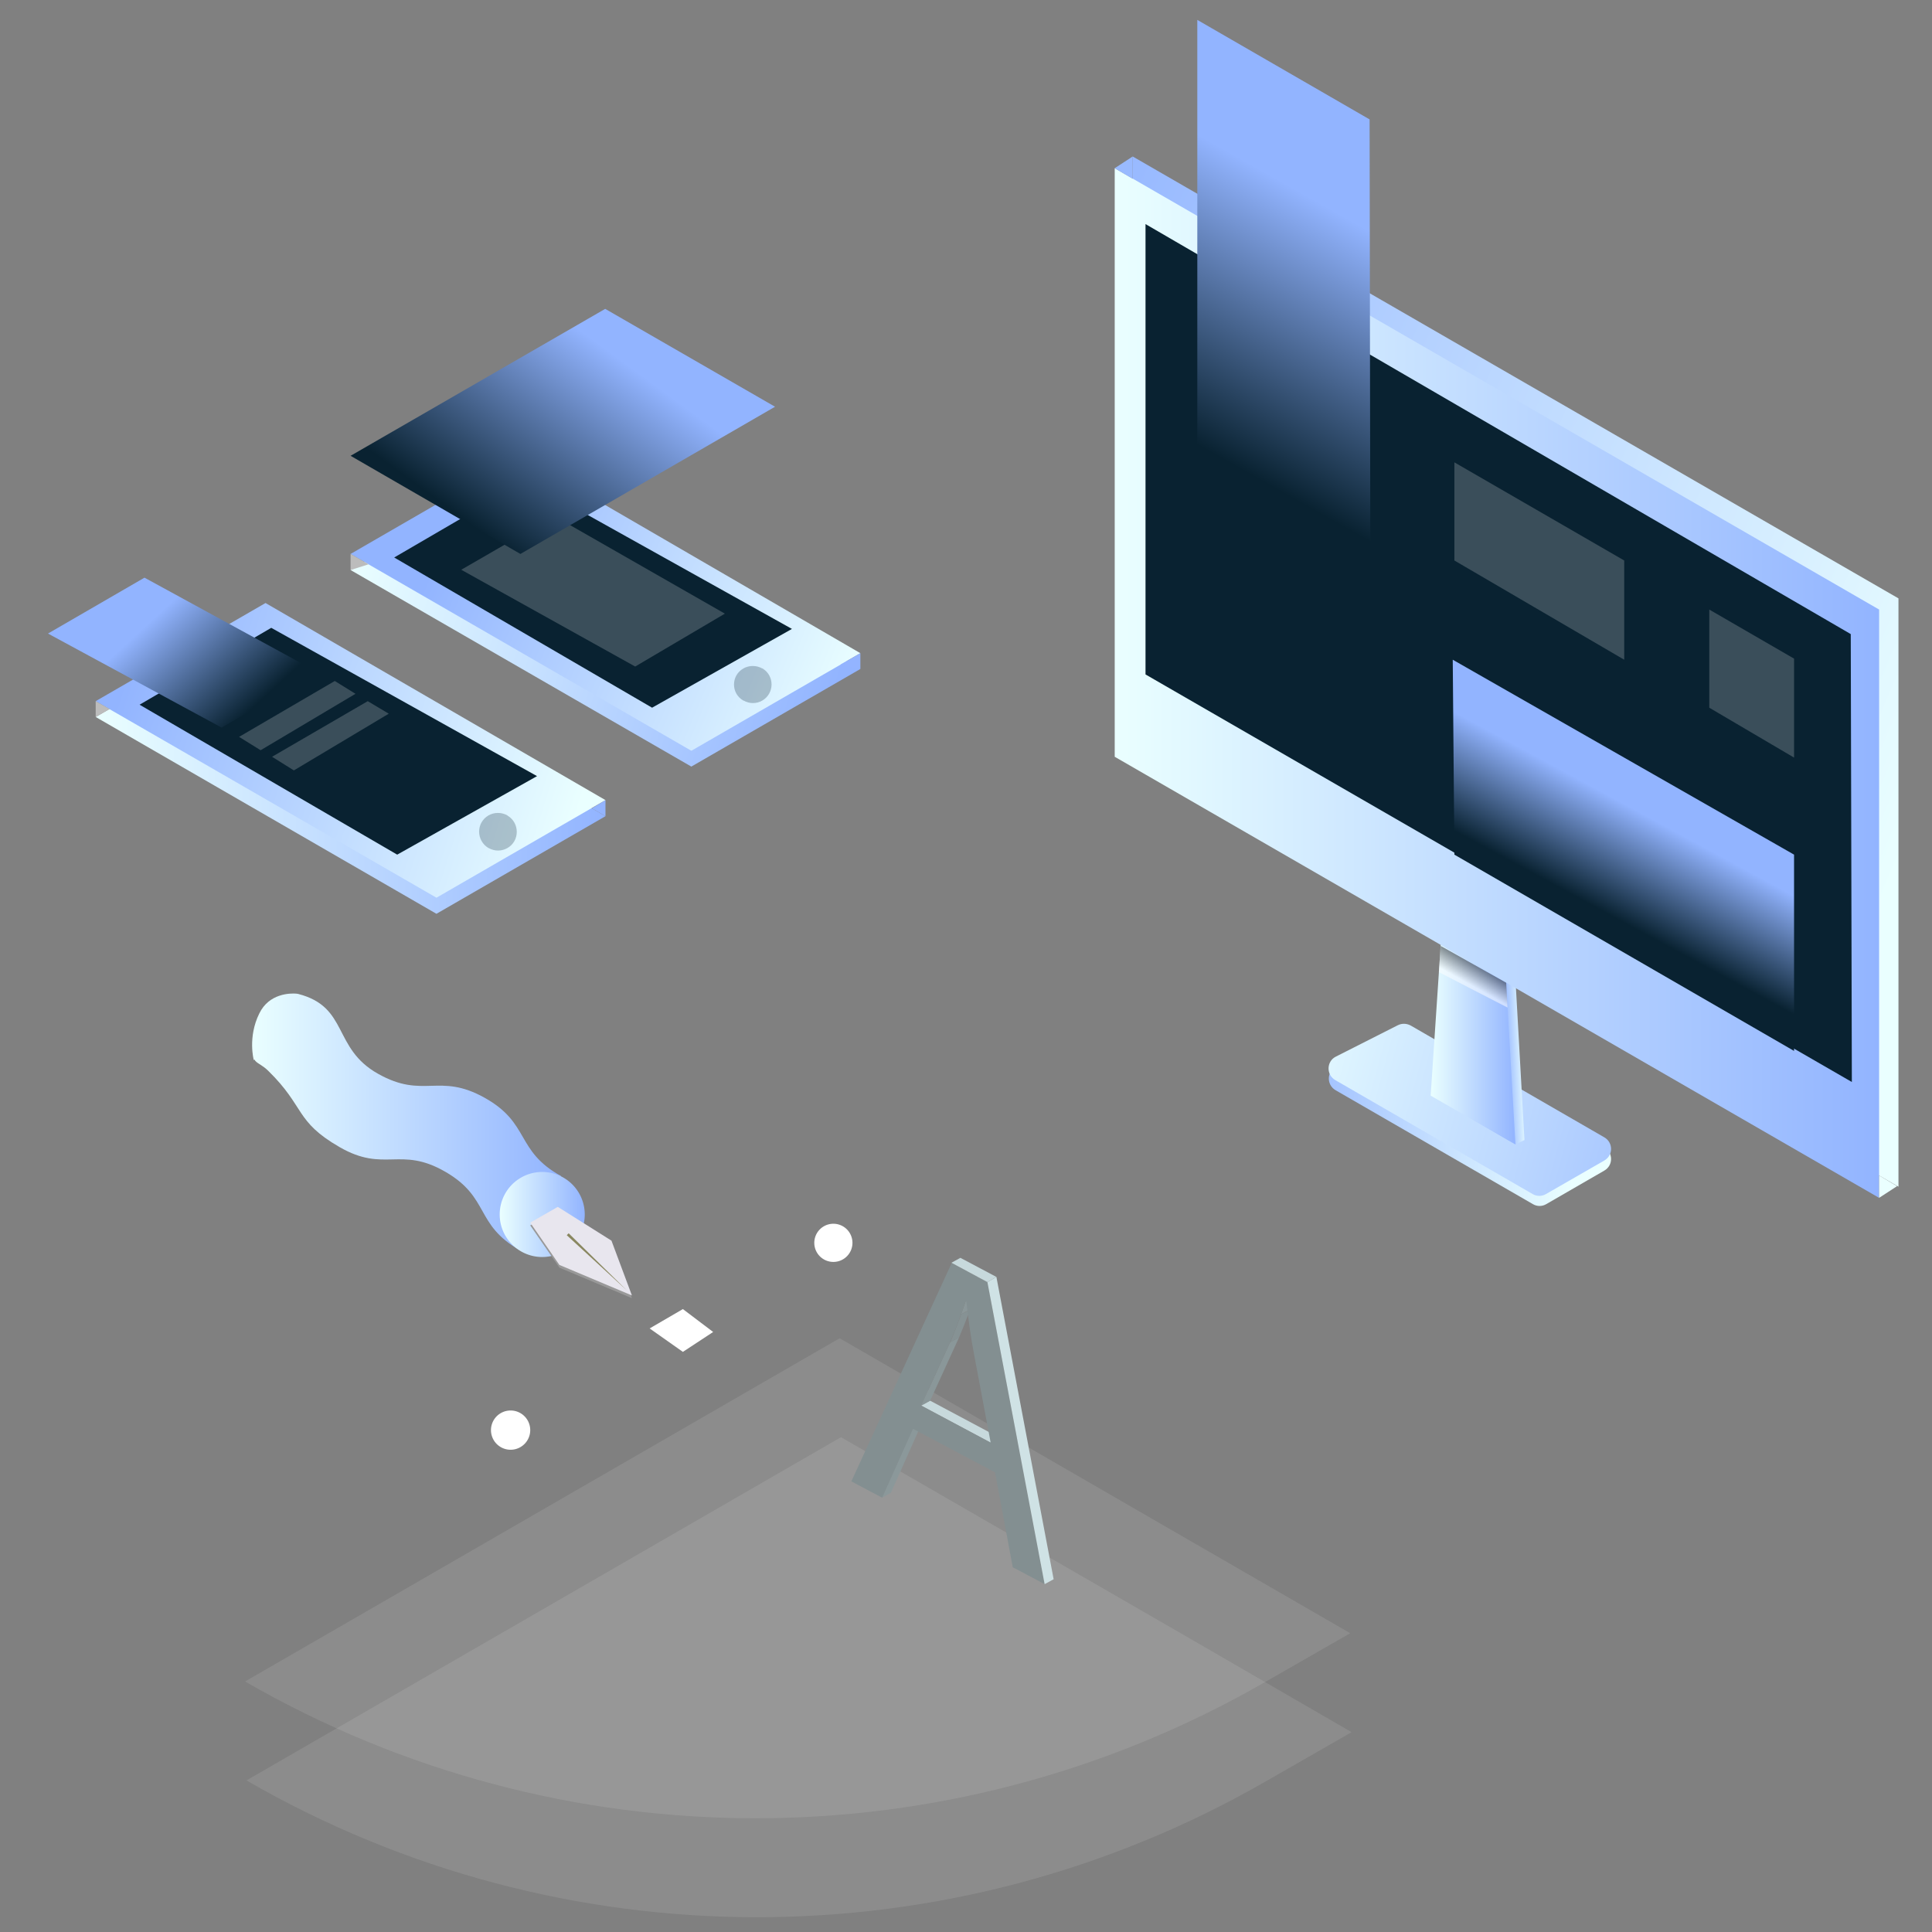 <!--?xml version="1.0" encoding="utf-8"?-->
<!-- Generator: Adobe Illustrator 19.2.0, SVG Export Plug-In . SVG Version: 6.00 Build 0)  -->
<svg version="1.1" id="Layer_1" xmlns="http://www.w3.org/2000/svg" xmlns:xlink="http://www.w3.org/1999/xlink" x="0px" y="0px" viewBox="0 0 708.7 708.7" style="" xml:space="preserve">
<rect x="0" y="0" width="708.7" height="708.7" fill="#808080" stroke="none"/>
<style type="text/css">
	.st0{fill:url(#SVGID_1_);}
	.st1{fill:url(#SVGID_2_);}
	.st2{fill:url(#SVGID_3_);}
	.st3{fill:url(#SVGID_4_);}
	.st4{fill:none;stroke:url(#SVGID_5_);stroke-width:2;stroke-miterlimit:10;}
	.st5{fill:url(#SVGID_6_);}
	.st6{fill:url(#SVGID_7_);}
	.st7{fill:#092231;}
	.st8{fill:#EAFFFF;}
	.st9{fill:#99BAFF;}
	.st10{opacity:0.5;fill:url(#SVGID_8_);}
	.st11{fill:url(#SVGID_9_);}
	.st12{opacity:0.2;fill:#FFFFFF;}
	.st13{fill:url(#SVGID_10_);}
	.st14{fill:none;stroke:url(#SVGID_11_);stroke-width:2;stroke-miterlimit:10;}
	.st15{fill:url(#SVGID_12_);}
	.st16{fill:url(#SVGID_13_);}
	.st17{opacity:0.25;fill:#092231;}
	.st18{fill:#BCBCBC;}
	.st19{fill:#93B4FF;}
	.st20{fill:none;stroke:#686868;stroke-width:2;stroke-miterlimit:10;}
	.st21{fill:url(#SVGID_14_);}
	.st22{fill:url(#SVGID_15_);}
	.st23{fill:url(#SVGID_16_);}
	.st24{fill:url(#SVGID_17_);}
	.st25{fill:url(#SVGID_18_);}
	.st26{fill:#92FFBE;}
	.st27{fill:url(#SVGID_19_);}
	.st28{fill:url(#SVGID_20_);}
	.st29{fill:none;stroke:url(#SVGID_21_);stroke-width:2;stroke-linejoin:round;stroke-miterlimit:10;}
	.st30{opacity:0.1;fill:#FFFFFF;}
	.st31{enable-background:new    ;}
	.st32{fill:#8B989A;}
	.st33{fill:#C7D9DC;}
	.st34{fill:#8A9799;}
	.st35{clip-path:url(#SVGID_23_);enable-background:new    ;}
	.st36{fill:#8B9799;}
	.st37{fill:#869294;}
	.st38{fill:#838F91;}
	.st39{fill:#CFE2E5;}
	.st40{fill:url(#SVGID_24_);}
	.st41{fill:#999999;}
	.st42{fill:#E8E6EE;}
	.st43{fill:none;stroke:url(#SVGID_25_);stroke-width:2;stroke-miterlimit:10;}
	.st44{fill:#FFFFFF;stroke:url(#SVGID_26_);stroke-width:3;stroke-miterlimit:10;}
	.st45{fill:#898760;}
	.st46{fill:#FFFFFF;stroke:url(#SVGID_27_);stroke-width:3;stroke-miterlimit:10;}
	.st47{fill:#FFFFFF;stroke:url(#SVGID_28_);stroke-width:3;stroke-miterlimit:10;}
	.st48{fill:#FFFFFF;stroke:url(#SVGID_29_);stroke-width:3;stroke-miterlimit:10;}
	.st49{fill:url(#SVGID_30_);}
	.st50{fill:#0A344B;}
</style>
<linearGradient id="SVGID_1_" gradientUnits="userSpaceOnUse" x1="577.674" y1="411.98" x2="461.429" y2="408.27">
	<stop offset="0" style="stop-color:#EAFFFF"></stop>
	<stop offset="1" style="stop-color:#92B4FF"></stop>
</linearGradient>
<path class="st0 MLAlADWv_0" d="M517.5,379.9l71,41c3.3,1.9,3.3,6.6,0,8.5l-21.3,12.3c-1.5,0.9-3.4,0.9-4.9,0l-72.4-41.8
	c-3.4-2-3.2-6.9,0.2-8.6l22.7-11.5C514.3,379,516,379,517.5,379.9z"></path>
<linearGradient id="SVGID_2_" gradientUnits="userSpaceOnUse" x1="464.3" y1="386.911" x2="642.873" y2="434.658">
	<stop offset="0" style="stop-color:#EAFFFF"></stop>
	<stop offset="1" style="stop-color:#92B4FF"></stop>
</linearGradient>
<path class="st1 MLAlADWv_1" d="M517.5,376.2l71,41c3.3,1.9,3.3,6.6,0,8.5L567.1,438c-1.5,0.9-3.4,0.9-4.9,0l-72.4-41.8c-3.4-2-3.2-6.9,0.2-8.6
	l22.7-11.5C514.3,375.3,516,375.4,517.5,376.2z"></path>
<linearGradient id="SVGID_3_" gradientUnits="userSpaceOnUse" x1="558.852" y1="375.28" x2="551.607" y2="375.539">
	<stop offset="0" style="stop-color:#EAFFFF"></stop>
	<stop offset="1" style="stop-color:#92B4FF"></stop>
</linearGradient>
<path class="st2 MLAlADWv_2" d="M533.3,331.7L528.5,403.7L555.9,419.8L559.2,418.2L555.2,346.7Z"></path>
<linearGradient id="SVGID_4_" gradientUnits="userSpaceOnUse" x1="524.794" y1="374.873" x2="555.944" y2="374.873">
	<stop offset="0" style="stop-color:#EAFFFF"></stop>
	<stop offset="1" style="stop-color:#92B4FF"></stop>
</linearGradient>
<path class="st3 MLAlADWv_3" d="M529.6,329.9L524.8,401.9L555.9,419.8L551.6,344.9Z"></path>
<g>
	<linearGradient id="SVGID_5_" gradientUnits="userSpaceOnUse" x1="492.12" y1="150.604" x2="613.914" y2="150.604">
		<stop offset="0" style="stop-color:#EAFFFF"></stop>
		<stop offset="1" style="stop-color:#92B4FF"></stop>
	</linearGradient>
	<path class="st4 MLAlADWv_4" d="M613.4,120.9c-11.6,6.8-16.7-1.9-28.2,4.9c-11.6,6.8-6.5,15.5-18,22.3c-11.6,6.8-16.7-1.9-28.2,4.9
		c-11.6,6.8-6.5,15.5-18,22.3s-16.7-1.9-28.2,4.9"></path>
</g>
<linearGradient id="SVGID_6_" gradientUnits="userSpaceOnUse" x1="700.936" y1="308.358" x2="344.192" y2="155.804">
	<stop offset="0" style="stop-color:#EAFFFF"></stop>
	<stop offset="1" style="stop-color:#92B4FF"></stop>
</linearGradient>
<path class="st5 MLAlADWv_5" d="M415.5,57.4L696.4,219.5L696.4,435.3L415.5,273.2Z"></path>
<linearGradient id="SVGID_7_" gradientUnits="userSpaceOnUse" x1="408.907" y1="250.582" x2="689.271" y2="250.582">
	<stop offset="0" style="stop-color:#EAFFFF"></stop>
	<stop offset="1" style="stop-color:#92B4FF"></stop>
</linearGradient>
<path class="st6 MLAlADWv_6" d="M408.9,61.7L689.3,223.6L689.3,439.4L408.9,277.6Z"></path>
<path class="st7 MLAlADWv_7" d="M420.2,82.2L678.9,232.6L679.3,396.9L420.2,247.4Z"></path>
<path class="st8 MLAlADWv_8" d="M695.9,435.1L689.3,439.4L689.3,431.2Z"></path>
<path class="st9 MLAlADWv_9" d="M415.5,57.4L408.9,61.7L415.5,65.6Z"></path>
<linearGradient id="SVGID_8_" gradientUnits="userSpaceOnUse" x1="539.178" y1="361.126" x2="543.186" y2="353.911">
	<stop offset="0" style="stop-color:#FFFFFF"></stop>
	<stop offset="1" style="stop-color:#000000"></stop>
</linearGradient>
<path class="st10 MLAlADWv_10" d="M528.5,347L552.5,360.5L553,369.6L527.8,356.6Z"></path>
<linearGradient id="SVGID_9_" gradientUnits="userSpaceOnUse" x1="443.034" y1="165.412" x2="491.775" y2="78.761">
	<stop offset="1.395089e-03" style="stop-color:#092231"></stop>
	<stop offset="1" style="stop-color:#92B4FF"></stop>
</linearGradient>
<path class="st11 MLAlADWv_11" d="M439.2,186.4L502.7,224.2L502.4,43.8L439.2,7.3Z"></path>
<path class="st12 MLAlADWv_12" d="M533.5,169.6L595.8,205.6L595.8,242L533.5,205.6Z"></path>
<path class="st12 MLAlADWv_13" d="M627,223.6L658.1,241.6L658.1,277.9L627,259.6Z"></path>
<linearGradient id="SVGID_10_" gradientUnits="userSpaceOnUse" x1="585.152" y1="332.798" x2="603.463" y2="298.993">
	<stop offset="1.395089e-03" style="stop-color:#092231"></stop>
	<stop offset="1" style="stop-color:#92B4FF"></stop>
</linearGradient>
<path class="st13 MLAlADWv_14" d="M532.9,242L658.1,313.5L658.1,385.5L533.5,313.5Z"></path>
<g>
	<linearGradient id="SVGID_11_" gradientUnits="userSpaceOnUse" x1="348.01" y1="256.129" x2="469.804" y2="256.129">
		<stop offset="0" style="stop-color:#EAFFFF"></stop>
		<stop offset="1" style="stop-color:#92B4FF"></stop>
	</linearGradient>
	<path class="st14 MLAlADWv_15" d="M469.3,226.4c-11.6,6.8-16.7-1.9-28.2,4.9c-11.6,6.8-6.5,15.5-18,22.3c-11.6,6.8-16.7-1.9-28.2,4.9
		c-11.6,6.8-6.5,15.5-18,22.3c-11.6,6.8-16.7-1.9-28.2,4.9"></path>
</g>
<linearGradient id="SVGID_12_" gradientUnits="userSpaceOnUse" x1="35.135" y1="281.112" x2="222.108" y2="281.112">
	<stop offset="0" style="stop-color:#EAFFFF"></stop>
	<stop offset="1" style="stop-color:#92B4FF"></stop>
</linearGradient>
<path class="st15 MLAlADWv_16" d="M222.1,299.4L97.4,227.1L35.1,263L160.1,335.2Z"></path>
<linearGradient id="SVGID_13_" gradientUnits="userSpaceOnUse" x1="211.138" y1="301.223" x2="45.564" y2="248.999">
	<stop offset="0" style="stop-color:#EAFFFF"></stop>
	<stop offset="1" style="stop-color:#92B4FF"></stop>
</linearGradient>
<path class="st16 MLAlADWv_17" d="M222.1,293.5L97.4,221.2L35.1,257.2L160.1,329.3Z"></path>
<path class="st7 MLAlADWv_18" d="M197,284.7L99.5,230.3L51.2,258.5L145.7,313.5Z"></path>
<path class="st17 MLAlADWv_19" d="M179.2,299.1L179.2,299.1c2.1-1.2,4.8-1.2,6.9,0l0.1,0.1c4.5,2.7,4.5,9.3-0.1,11.9h0c-2.1,1.2-4.7,1.2-6.8,0
	l-0.1,0C174.6,308.3,174.6,301.8,179.2,299.1z"></path>
<path class="st18 MLAlADWv_20" d="M35.1,257.2L35.1,263L40.2,260.1Z"></path>
<path class="st19 MLAlADWv_21" d="M222.1,293.5L217.1,296.5L222.1,299.4Z"></path>
<path class="st20 MLAlADWv_22" d="M83.9,234.9L63.9,246.5"></path>
<linearGradient id="SVGID_14_" gradientUnits="userSpaceOnUse" x1="131.207" y1="199.22" x2="306.769" y2="253.077">
	<stop offset="0" style="stop-color:#EAFFFF"></stop>
	<stop offset="1" style="stop-color:#92B4FF"></stop>
</linearGradient>
<path class="st21 MLAlADWv_23" d="M315.6,245.4L190.9,173.1L128.6,209.1L253.6,281.2Z"></path>
<linearGradient id="SVGID_15_" gradientUnits="userSpaceOnUse" x1="310.719" y1="258.18" x2="163.134" y2="196.628">
	<stop offset="0" style="stop-color:#EAFFFF"></stop>
	<stop offset="1" style="stop-color:#92B4FF"></stop>
</linearGradient>
<path class="st22 MLAlADWv_24" d="M315.6,239.6L190.9,167.2L128.6,203.2L253.6,275.4Z"></path>
<path class="st7 MLAlADWv_25" d="M290.5,230.7L193,176.3L144.6,204.5L239.2,259.6Z"></path>
<path class="st17 MLAlADWv_26" d="M272.7,245.2L272.7,245.2c2.1-1.2,4.8-1.2,6.9,0l0.1,0c4.5,2.7,4.4,9.2-0.1,11.8v0c-2.1,1.2-4.7,1.2-6.8,0
	l-0.1,0C268.1,254.4,268.1,247.8,272.7,245.2z"></path>
<path class="st18 MLAlADWv_27" d="M128.6,203.2L128.6,209.1L135.2,207Z"></path>
<path class="st19 MLAlADWv_28" d="M315.6,239.6L308.3,243.8L315.6,245.4Z"></path>
<path class="st20 MLAlADWv_29" d="M177.4,180.9L157.4,192.5"></path>
<linearGradient id="SVGID_16_" gradientUnits="userSpaceOnUse" x1="88.945" y1="263.235" x2="55.843" y2="227.317">
	<stop offset="0" style="stop-color:#092231"></stop>
	<stop offset="1" style="stop-color:#92B4FF"></stop>
</linearGradient>
<path class="st23 MLAlADWv_30" d="M81.3,266.9L17.6,232.4L53,211.9L116.4,246.5Z"></path>
<path class="st12 MLAlADWv_31" d="M169.2,209L233,244.5L265.9,225.1L203.3,189.3Z"></path>
<path class="st12 MLAlADWv_32" d="M87.7,270.3L122.8,249.8L130.4,254.5L95.6,275.2Z"></path>
<path class="st12 MLAlADWv_33" d="M99.8,277.6L134.9,257.2L142.6,261.8L107.8,282.6Z"></path>
<linearGradient id="SVGID_17_" gradientUnits="userSpaceOnUse" x1="92.393" y1="411.615" x2="205.763" y2="411.615">
	<stop offset="0" style="stop-color:#EAFFFF"></stop>
	<stop offset="1" style="stop-color:#92B4FF"></stop>
</linearGradient>
<path class="st24 MLAlADWv_34" d="M177.8,402.7c-16.8-9.4-22.4,0.6-39.1-8.8c-16.8-9.4-10.7-24.5-29.3-29.3c-0.2,0-0.4-0.1-0.6-0.1
	c-2.2-0.2-10.1-0.2-13.7,7.3c-4.3,8.7-2,17.1-2,17.1l0.2-0.3c0.6,1.4,2.8,1.9,5.1,4.2c13.6,13.3,9.7,18.5,26.2,28
	c16.5,9.5,22.2-0.5,38.7,9c16.5,9.5,10.8,19.4,27.4,28.8l15.1-27.2C189,422.1,194.6,412.1,177.8,402.7z"></path>
<linearGradient id="SVGID_18_" gradientUnits="userSpaceOnUse" x1="178.462" y1="196.556" x2="226.353" y2="131.058">
	<stop offset="0" style="stop-color:#092231"></stop>
	<stop offset="1" style="stop-color:#92B4FF"></stop>
</linearGradient>
<path class="st25 MLAlADWv_35" d="M190.9,203.2L284.3,149.2L222,113.3L128.6,167.2Z"></path>
<path class="st26 MLAlADWv_36" d="M284.3,179.5"></path>
<linearGradient id="SVGID_19_" gradientUnits="userSpaceOnUse" x1="206.484" y1="254.01" x2="206.484" y2="254.01">
	<stop offset="0" style="stop-color:#595959"></stop>
	<stop offset="1" style="stop-color:#D6D6D6"></stop>
</linearGradient>
<path class="st27 MLAlADWv_37" d="M206.5,254"></path>
<linearGradient id="SVGID_20_" gradientUnits="userSpaceOnUse" x1="174.093" y1="271.907" x2="174.093" y2="271.907">
	<stop offset="0" style="stop-color:#595959"></stop>
	<stop offset="1" style="stop-color:#D6D6D6"></stop>
</linearGradient>
<path class="st28 MLAlADWv_38" d="M174.1,271.9"></path>
<linearGradient id="SVGID_21_" gradientUnits="userSpaceOnUse" x1="136.682" y1="231.724" x2="195.074" y2="231.724">
	<stop offset="0" style="stop-color:#EAFFFF"></stop>
	<stop offset="1" style="stop-color:#92B4FF"></stop>
</linearGradient>
<path class="st29 MLAlADWv_39" d="M137.7,259.7c0,0-0.6-42.4,27.9-53.2c28.5-10.7,28.5,31.7,28.5,31.7"></path>
<path class="st30 MLAlADWv_40" d="M433.1,599.1l-124.6-71.9L90.4,653.1l0,0c115.7,66.8,258.2,66.9,374,0.3l31.4-18"></path>
<path class="st30 MLAlADWv_41" d="M432.6,562.9L308,490.9L89.9,616.8l0,0c115.7,66.8,258.2,66.9,374,0.3l31.4-18"></path>
<g>
	<g>
		<g class="st31">
			<g>
				<path class="st32 MLAlADWv_42" d="M334.8,524L338.1,522.2L326.8,547.6L323.5,549.4Z"></path>
			</g>
			<g>
				<path class="st33 MLAlADWv_43" d="M337.9,515.6L341.2,513.8L366.7,527.4L363.4,529.2Z"></path>
			</g>
			<g>
				<path class="st34 MLAlADWv_44" d="M348.5,492.4L351.8,490.6L341.2,513.8L337.9,515.6Z"></path>
			</g>
			<g class="st31">
				<defs>
					<path id="SVGID_22_" class="st31 MLAlADWv_45" d="M354.2,477.4l3.3-1.8c-1.7,5-3.6,10.1-5.7,15l-3.3,1.8
						C350.6,487.5,352.5,482.4,354.2,477.4z"></path>
				</defs>
				<clipPath id="SVGID_23_">
					<use xlink:href="#SVGID_22_" style="overflow:visible;"></use>
				</clipPath>
				<g class="st35">
					<path class="st36 MLAlADWv_46" d="M354.2,477.4l3.3-1.8c-0.5,1.6-1.1,3.2-1.7,4.7l-3.3,1.8C353.1,480.6,353.7,479,354.2,477.4"></path>
					<path class="st37 MLAlADWv_47" d="M352.6,482.1l3.3-1.8c-1.3,3.4-2.6,6.9-4,10.3l-3.3,1.8C350,489,351.3,485.6,352.6,482.1"></path>
				</g>
			</g>
			<g>
				<path class="st38 MLAlADWv_48" d="M362.2,470.3l21,110.8l-11.7-6.2l-6.5-34.8l-30.1-16l-11.3,25.3l-11.3-6l36.8-80.1L362.2,470.3z
					 M337.9,515.6l25.5,13.6l-6-31.9c-1.4-7.2-2.2-13.6-2.9-19.8l-0.3-0.1c-1.7,5-3.6,10.1-5.7,15L337.9,515.6"></path>
			</g>
			<g>
				<path class="st39 MLAlADWv_49" d="M362.2,470.3L365.5,468.4L386.5,579.3L383.2,581.1Z"></path>
			</g>
			<g>
				<path class="st33 MLAlADWv_50" d="M349,463.2L352.3,461.4L365.5,468.4L362.2,470.3Z"></path>
			</g>
		</g>
	</g>
</g>
<linearGradient id="SVGID_24_" gradientUnits="userSpaceOnUse" x1="183.346" y1="445.491" x2="214.498" y2="445.491">
	<stop offset="0" style="stop-color:#EAFFFF"></stop>
	<stop offset="1" style="stop-color:#92B4FF"></stop>
</linearGradient>
<path class="st40 MLAlADWv_51" d="M183.3,445.5A15.6,15.6 0,1,1 214.5,445.5A15.6,15.6 0,1,1 183.3,445.5"></path>
<path class="st41 MLAlADWv_52" d="M204.6,443.7L224.3,456L231.8,476.2L205.2,465L194.5,449.5Z"></path>
<path class="st42 MLAlADWv_53" d="M204.6,442.7L224.3,455.1L231.8,475.2L205.2,464L194.5,448.5Z"></path>
<linearGradient id="SVGID_25_" gradientUnits="userSpaceOnUse" x1="202.277" y1="448.749" x2="295.558" y2="448.749">
	<stop offset="0" style="stop-color:#EAFFFF"></stop>
	<stop offset="1" style="stop-color:#92B4FF"></stop>
</linearGradient>
<path class="st43 MLAlADWv_54" d="M294.6,403.8c0,0,1,68.7-45.1,86.1c-46.2,17.4-46.2-51.3-46.2-51.3"></path>
<linearGradient id="SVGID_26_" gradientUnits="userSpaceOnUse" x1="186.547" y1="491.999" x2="300.864" y2="491.999">
	<stop offset="5.321269e-03" style="stop-color:#B3B3B3"></stop>
	<stop offset="1" style="stop-color:#8C8C8C"></stop>
</linearGradient>
<path class="st44 MLAlADWv_55" d="M300.1,459.4L187.3,524.6"></path>
<g>
	<path class="st45 MLAlADWv_56" d="M208.6,452.4L230,473.4L207.9,453.1Z"></path>
</g>
<linearGradient id="SVGID_27_" gradientUnits="userSpaceOnUse" x1="178.598" y1="524.566" x2="195.996" y2="524.566">
	<stop offset="5.321269e-03" style="stop-color:#B3B3B3"></stop>
	<stop offset="1" style="stop-color:#8C8C8C"></stop>
</linearGradient>
<path class="st46 MLAlADWv_57" d="M180.1,524.6A7.2,7.2 0,1,1 194.5,524.6A7.2,7.2 0,1,1 180.1,524.6"></path>
<linearGradient id="SVGID_28_" gradientUnits="userSpaceOnUse" x1="297.217" y1="455.931" x2="314.153" y2="455.931">
	<stop offset="5.321269e-03" style="stop-color:#B3B3B3"></stop>
	<stop offset="1" style="stop-color:#8C8C8C"></stop>
</linearGradient>
<path class="st47 MLAlADWv_58" d="M298.7,455.9A7,7 0,1,1 312.7,455.9A7,7 0,1,1 298.7,455.9"></path>
<linearGradient id="SVGID_29_" gradientUnits="userSpaceOnUse" x1="235.512" y1="488.041" x2="264.202" y2="488.041">
	<stop offset="5.321269e-03" style="stop-color:#B3B3B3"></stop>
	<stop offset="1" style="stop-color:#8C8C8C"></stop>
</linearGradient>
<path class="st48 MLAlADWv_59" d="M250.5,480.2L261.6,488.6L250.5,495.9L238.3,487.3Z"></path>
<linearGradient id="SVGID_30_" gradientUnits="userSpaceOnUse" x1="297.935" y1="546.674" x2="309.235" y2="546.674">
	<stop offset="5.321269e-03" style="stop-color:#FF3DFF"></stop>
	<stop offset="1" style="stop-color:#5AD6D6"></stop>
</linearGradient>
<path class="st49 MLAlADWv_60" d="M297.9,543.5L309.2,549.9"></path>
<path class="st50 MLAlADWv_61" d="M339.1,472.6L58.7,634.8"></path>
<style>.MLAlADWv_0{stroke-dasharray:247 249;stroke-dashoffset:248;animation:MLAlADWv_draw 800ms ease-in-out 0ms forwards;}.MLAlADWv_1{stroke-dasharray:247 249;stroke-dashoffset:248;animation:MLAlADWv_draw 800ms ease-in-out 6ms forwards;}.MLAlADWv_2{stroke-dasharray:206 208;stroke-dashoffset:207;animation:MLAlADWv_draw 800ms ease-in-out 13ms forwards;}.MLAlADWv_3{stroke-dasharray:210 212;stroke-dashoffset:211;animation:MLAlADWv_draw 800ms ease-in-out 19ms forwards;}.MLAlADWv_4{stroke-dasharray:147 149;stroke-dashoffset:148;animation:MLAlADWv_draw 800ms ease-in-out 26ms forwards;}.MLAlADWv_5{stroke-dasharray:1081 1083;stroke-dashoffset:1082;animation:MLAlADWv_draw 800ms ease-in-out 32ms forwards;}.MLAlADWv_6{stroke-dasharray:1080 1082;stroke-dashoffset:1081;animation:MLAlADWv_draw 800ms ease-in-out 39ms forwards;}.MLAlADWv_7{stroke-dasharray:928 930;stroke-dashoffset:929;animation:MLAlADWv_draw 800ms ease-in-out 45ms forwards;}.MLAlADWv_8{stroke-dasharray:24 26;stroke-dashoffset:25;animation:MLAlADWv_draw 800ms ease-in-out 52ms forwards;}.MLAlADWv_9{stroke-dasharray:24 26;stroke-dashoffset:25;animation:MLAlADWv_draw 800ms ease-in-out 59ms forwards;}.MLAlADWv_10{stroke-dasharray:75 77;stroke-dashoffset:76;animation:MLAlADWv_draw 800ms ease-in-out 65ms forwards;}.MLAlADWv_11{stroke-dasharray:507 509;stroke-dashoffset:508;animation:MLAlADWv_draw 800ms ease-in-out 72ms forwards;}.MLAlADWv_12{stroke-dasharray:217 219;stroke-dashoffset:218;animation:MLAlADWv_draw 800ms ease-in-out 78ms forwards;}.MLAlADWv_13{stroke-dasharray:145 147;stroke-dashoffset:146;animation:MLAlADWv_draw 800ms ease-in-out 85ms forwards;}.MLAlADWv_14{stroke-dasharray:432 434;stroke-dashoffset:433;animation:MLAlADWv_draw 800ms ease-in-out 91ms forwards;}.MLAlADWv_15{stroke-dasharray:147 149;stroke-dashoffset:148;animation:MLAlADWv_draw 800ms ease-in-out 98ms forwards;}.MLAlADWv_16{stroke-dasharray:432 434;stroke-dashoffset:433;animation:MLAlADWv_draw 800ms ease-in-out 104ms forwards;}.MLAlADWv_17{stroke-dasharray:432 434;stroke-dashoffset:433;animation:MLAlADWv_draw 800ms ease-in-out 111ms forwards;}.MLAlADWv_18{stroke-dasharray:336 338;stroke-dashoffset:337;animation:MLAlADWv_draw 800ms ease-in-out 118ms forwards;}.MLAlADWv_19{stroke-dasharray:44 46;stroke-dashoffset:45;animation:MLAlADWv_draw 800ms ease-in-out 124ms forwards;}.MLAlADWv_20{stroke-dasharray:18 20;stroke-dashoffset:19;animation:MLAlADWv_draw 800ms ease-in-out 131ms forwards;}.MLAlADWv_21{stroke-dasharray:18 20;stroke-dashoffset:19;animation:MLAlADWv_draw 800ms ease-in-out 137ms forwards;}.MLAlADWv_22{stroke-dasharray:24 26;stroke-dashoffset:25;animation:MLAlADWv_draw 800ms ease-in-out 144ms forwards;}.MLAlADWv_23{stroke-dasharray:432 434;stroke-dashoffset:433;animation:MLAlADWv_draw 800ms ease-in-out 150ms forwards;}.MLAlADWv_24{stroke-dasharray:433 435;stroke-dashoffset:434;animation:MLAlADWv_draw 800ms ease-in-out 157ms forwards;}.MLAlADWv_25{stroke-dasharray:337 339;stroke-dashoffset:338;animation:MLAlADWv_draw 800ms ease-in-out 163ms forwards;}.MLAlADWv_26{stroke-dasharray:44 46;stroke-dashoffset:45;animation:MLAlADWv_draw 800ms ease-in-out 170ms forwards;}.MLAlADWv_27{stroke-dasharray:21 23;stroke-dashoffset:22;animation:MLAlADWv_draw 800ms ease-in-out 177ms forwards;}.MLAlADWv_28{stroke-dasharray:22 24;stroke-dashoffset:23;animation:MLAlADWv_draw 800ms ease-in-out 183ms forwards;}.MLAlADWv_29{stroke-dasharray:24 26;stroke-dashoffset:25;animation:MLAlADWv_draw 800ms ease-in-out 190ms forwards;}.MLAlADWv_30{stroke-dasharray:227 229;stroke-dashoffset:228;animation:MLAlADWv_draw 800ms ease-in-out 196ms forwards;}.MLAlADWv_31{stroke-dasharray:223 225;stroke-dashoffset:224;animation:MLAlADWv_draw 800ms ease-in-out 203ms forwards;}.MLAlADWv_32{stroke-dasharray:100 102;stroke-dashoffset:101;animation:MLAlADWv_draw 800ms ease-in-out 209ms forwards;}.MLAlADWv_33{stroke-dasharray:100 102;stroke-dashoffset:101;animation:MLAlADWv_draw 800ms ease-in-out 216ms forwards;}.MLAlADWv_34{stroke-dasharray:317 319;stroke-dashoffset:318;animation:MLAlADWv_draw 800ms ease-in-out 222ms forwards;}.MLAlADWv_35{stroke-dasharray:360 362;stroke-dashoffset:361;animation:MLAlADWv_draw 800ms ease-in-out 229ms forwards;}.MLAlADWv_36{stroke-dasharray:0 2;stroke-dashoffset:1;animation:MLAlADWv_draw 800ms ease-in-out 236ms forwards;}.MLAlADWv_37{stroke-dasharray:0 2;stroke-dashoffset:1;animation:MLAlADWv_draw 800ms ease-in-out 242ms forwards;}.MLAlADWv_38{stroke-dasharray:0 2;stroke-dashoffset:1;animation:MLAlADWv_draw 800ms ease-in-out 249ms forwards;}.MLAlADWv_39{stroke-dasharray:116 118;stroke-dashoffset:117;animation:MLAlADWv_draw 800ms ease-in-out 255ms forwards;}.MLAlADWv_40{stroke-dasharray:824 826;stroke-dashoffset:825;animation:MLAlADWv_draw 800ms ease-in-out 262ms forwards;}.MLAlADWv_41{stroke-dasharray:824 826;stroke-dashoffset:825;animation:MLAlADWv_draw 800ms ease-in-out 268ms forwards;}.MLAlADWv_42{stroke-dasharray:64 66;stroke-dashoffset:65;animation:MLAlADWv_draw 800ms ease-in-out 275ms forwards;}.MLAlADWv_43{stroke-dasharray:66 68;stroke-dashoffset:67;animation:MLAlADWv_draw 800ms ease-in-out 281ms forwards;}.MLAlADWv_44{stroke-dasharray:59 61;stroke-dashoffset:60;animation:MLAlADWv_draw 800ms ease-in-out 288ms forwards;}.MLAlADWv_45{stroke-dasharray:40 42;stroke-dashoffset:41;animation:MLAlADWv_draw 800ms ease-in-out 295ms forwards;}.MLAlADWv_46{stroke-dasharray:18 20;stroke-dashoffset:19;animation:MLAlADWv_draw 800ms ease-in-out 301ms forwards;}.MLAlADWv_47{stroke-dasharray:30 32;stroke-dashoffset:31;animation:MLAlADWv_draw 800ms ease-in-out 308ms forwards;}.MLAlADWv_48{stroke-dasharray:463 465;stroke-dashoffset:464;animation:MLAlADWv_draw 800ms ease-in-out 314ms forwards;}.MLAlADWv_49{stroke-dasharray:234 236;stroke-dashoffset:235;animation:MLAlADWv_draw 800ms ease-in-out 321ms forwards;}.MLAlADWv_50{stroke-dasharray:38 40;stroke-dashoffset:39;animation:MLAlADWv_draw 800ms ease-in-out 327ms forwards;}.MLAlADWv_51{stroke-dasharray:99 101;stroke-dashoffset:100;animation:MLAlADWv_draw 800ms ease-in-out 334ms forwards;}.MLAlADWv_52{stroke-dasharray:105 107;stroke-dashoffset:106;animation:MLAlADWv_draw 800ms ease-in-out 340ms forwards;}.MLAlADWv_53{stroke-dasharray:105 107;stroke-dashoffset:106;animation:MLAlADWv_draw 800ms ease-in-out 347ms forwards;}.MLAlADWv_54{stroke-dasharray:188 190;stroke-dashoffset:189;animation:MLAlADWv_draw 800ms ease-in-out 354ms forwards;}.MLAlADWv_55{stroke-dasharray:131 133;stroke-dashoffset:132;animation:MLAlADWv_draw 800ms ease-in-out 360ms forwards;}.MLAlADWv_56{stroke-dasharray:61 63;stroke-dashoffset:62;animation:MLAlADWv_draw 800ms ease-in-out 367ms forwards;}.MLAlADWv_57{stroke-dasharray:46 48;stroke-dashoffset:47;animation:MLAlADWv_draw 800ms ease-in-out 373ms forwards;}.MLAlADWv_58{stroke-dasharray:44 46;stroke-dashoffset:45;animation:MLAlADWv_draw 800ms ease-in-out 380ms forwards;}.MLAlADWv_59{stroke-dasharray:57 59;stroke-dashoffset:58;animation:MLAlADWv_draw 800ms ease-in-out 386ms forwards;}.MLAlADWv_60{stroke-dasharray:13 15;stroke-dashoffset:14;animation:MLAlADWv_draw 800ms ease-in-out 393ms forwards;}.MLAlADWv_61{stroke-dasharray:324 326;stroke-dashoffset:325;animation:MLAlADWv_draw 800ms ease-in-out 400ms forwards;}@keyframes MLAlADWv_draw{100%{stroke-dashoffset:0;}}@keyframes MLAlADWv_fade{0%{stroke-opacity:1;}92.593%{stroke-opacity:1;}100%{stroke-opacity:0;}}</style></svg>
